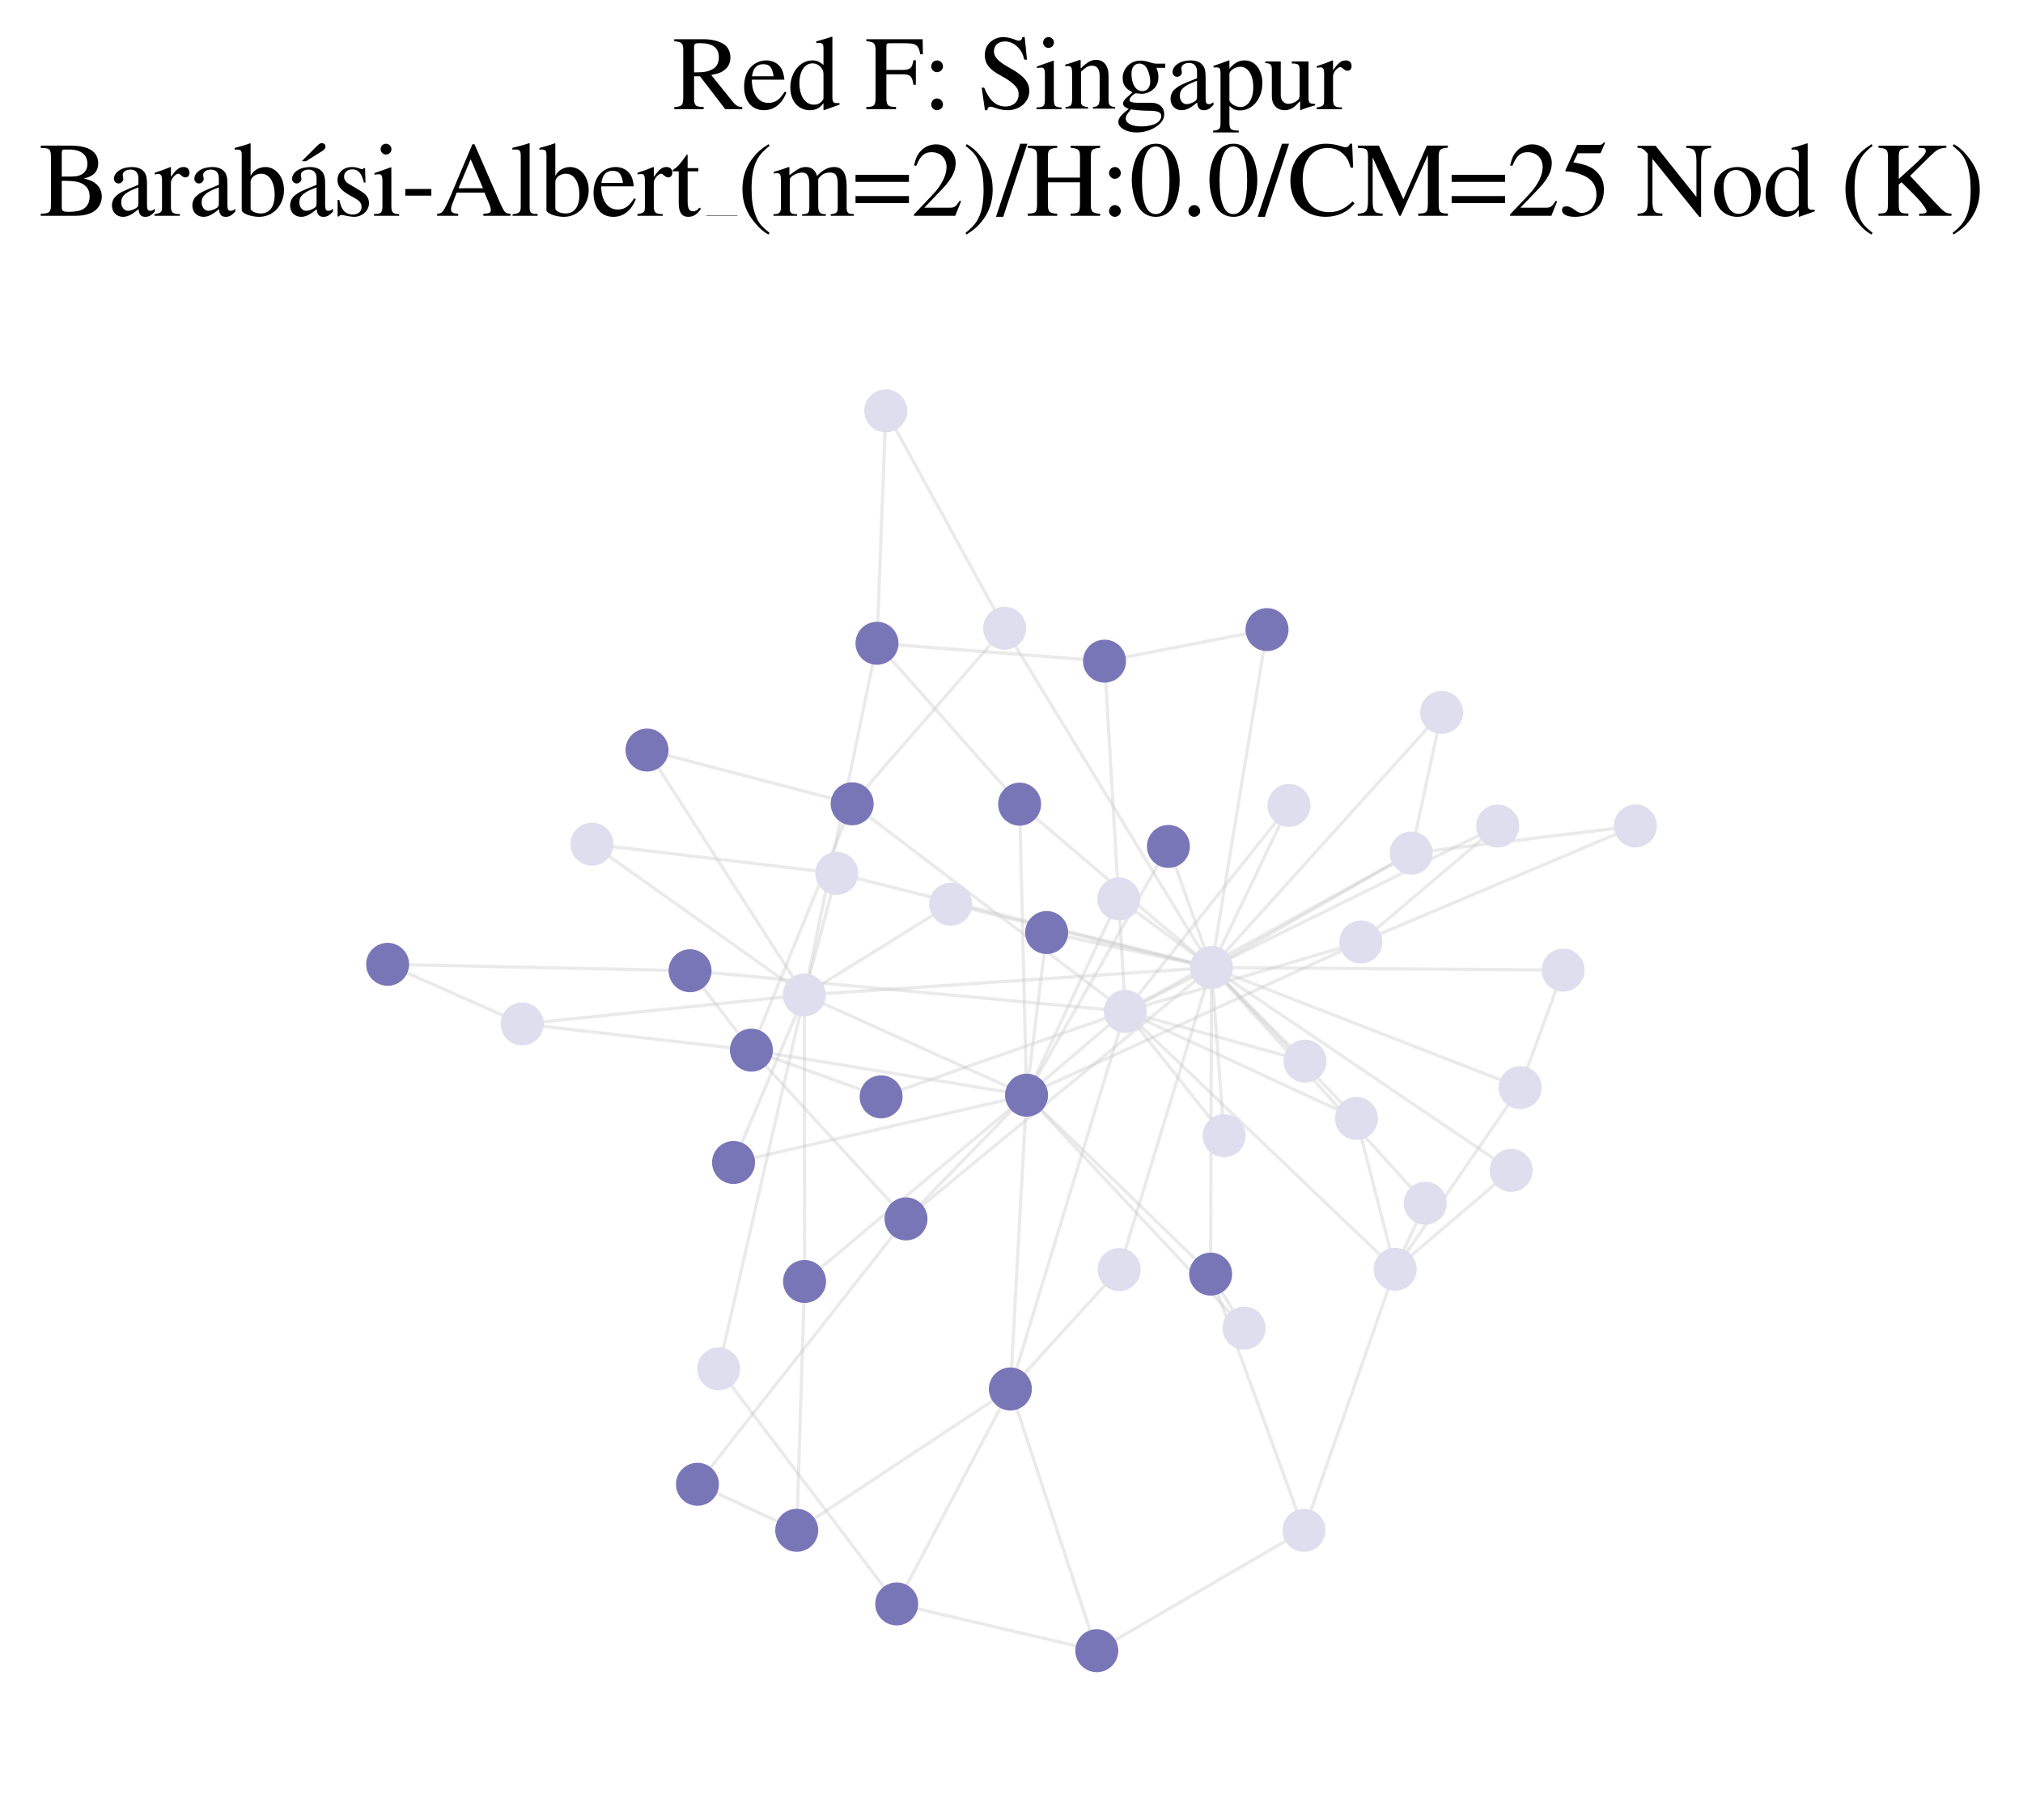 <?xml version="1.0" encoding="utf-8" standalone="no"?>
<!DOCTYPE svg PUBLIC "-//W3C//DTD SVG 1.1//EN"
  "http://www.w3.org/Graphics/SVG/1.1/DTD/svg11.dtd">
<svg xmlns:xlink="http://www.w3.org/1999/xlink" width="186.918pt" height="168.136pt" viewBox="0 0 186.918 168.136" xmlns="http://www.w3.org/2000/svg" version="1.1">
 <defs>
  <style type="text/css">*{stroke-linejoin: round; stroke-linecap: butt}</style>
 </defs>
 <g id="figure_1">
  <g id="patch_1">
   <path d="M 0 168.136 
L 186.918 168.136 
L 186.918 0 
L 0 0 
z
" style="fill: #ffffff"/>
  </g>
  <g id="axes_1">
   <g id="LineCollection_1">
    <path d="M 111.934 89.389 
L 103.974 93.438 
" clip-path="url(#p4461148259)" style="fill: none; stroke: #cccccc; stroke-opacity: 0.4; stroke-width: 0.3"/>
    <path d="M 111.934 89.389 
L 83.712 112.615 
" clip-path="url(#p4461148259)" style="fill: none; stroke: #cccccc; stroke-opacity: 0.4; stroke-width: 0.3"/>
    <path d="M 111.934 89.389 
L 125.335 103.333 
" clip-path="url(#p4461148259)" style="fill: none; stroke: #cccccc; stroke-opacity: 0.4; stroke-width: 0.3"/>
    <path d="M 111.934 89.389 
L 74.319 91.923 
" clip-path="url(#p4461148259)" style="fill: none; stroke: #cccccc; stroke-opacity: 0.4; stroke-width: 0.3"/>
    <path d="M 111.934 89.389 
L 113.102 104.928 
" clip-path="url(#p4461148259)" style="fill: none; stroke: #cccccc; stroke-opacity: 0.4; stroke-width: 0.3"/>
    <path d="M 111.934 89.389 
L 103.41 117.298 
" clip-path="url(#p4461148259)" style="fill: none; stroke: #cccccc; stroke-opacity: 0.4; stroke-width: 0.3"/>
    <path d="M 111.934 89.389 
L 140.461 100.479 
" clip-path="url(#p4461148259)" style="fill: none; stroke: #cccccc; stroke-opacity: 0.4; stroke-width: 0.3"/>
    <path d="M 111.934 89.389 
L 87.841 83.538 
" clip-path="url(#p4461148259)" style="fill: none; stroke: #cccccc; stroke-opacity: 0.4; stroke-width: 0.3"/>
    <path d="M 111.934 89.389 
L 111.861 117.716 
" clip-path="url(#p4461148259)" style="fill: none; stroke: #cccccc; stroke-opacity: 0.4; stroke-width: 0.3"/>
    <path d="M 111.934 89.389 
L 131.688 111.169 
" clip-path="url(#p4461148259)" style="fill: none; stroke: #cccccc; stroke-opacity: 0.4; stroke-width: 0.3"/>
    <path d="M 111.934 89.389 
L 130.393 78.82 
" clip-path="url(#p4461148259)" style="fill: none; stroke: #cccccc; stroke-opacity: 0.4; stroke-width: 0.3"/>
    <path d="M 111.934 89.389 
L 96.705 86.157 
" clip-path="url(#p4461148259)" style="fill: none; stroke: #cccccc; stroke-opacity: 0.4; stroke-width: 0.3"/>
    <path d="M 111.934 89.389 
L 94.209 74.296 
" clip-path="url(#p4461148259)" style="fill: none; stroke: #cccccc; stroke-opacity: 0.4; stroke-width: 0.3"/>
    <path d="M 111.934 89.389 
L 139.626 108.132 
" clip-path="url(#p4461148259)" style="fill: none; stroke: #cccccc; stroke-opacity: 0.4; stroke-width: 0.3"/>
    <path d="M 111.934 89.389 
L 77.314 80.688 
" clip-path="url(#p4461148259)" style="fill: none; stroke: #cccccc; stroke-opacity: 0.4; stroke-width: 0.3"/>
    <path d="M 111.934 89.389 
L 107.958 78.202 
" clip-path="url(#p4461148259)" style="fill: none; stroke: #cccccc; stroke-opacity: 0.4; stroke-width: 0.3"/>
    <path d="M 111.934 89.389 
L 92.823 58.044 
" clip-path="url(#p4461148259)" style="fill: none; stroke: #cccccc; stroke-opacity: 0.4; stroke-width: 0.3"/>
    <path d="M 111.934 89.389 
L 120.576 98.038 
" clip-path="url(#p4461148259)" style="fill: none; stroke: #cccccc; stroke-opacity: 0.4; stroke-width: 0.3"/>
    <path d="M 111.934 89.389 
L 144.429 89.631 
" clip-path="url(#p4461148259)" style="fill: none; stroke: #cccccc; stroke-opacity: 0.4; stroke-width: 0.3"/>
    <path d="M 111.934 89.389 
L 103.371 83.051 
" clip-path="url(#p4461148259)" style="fill: none; stroke: #cccccc; stroke-opacity: 0.4; stroke-width: 0.3"/>
    <path d="M 111.934 89.389 
L 133.204 65.818 
" clip-path="url(#p4461148259)" style="fill: none; stroke: #cccccc; stroke-opacity: 0.4; stroke-width: 0.3"/>
    <path d="M 111.934 89.389 
L 117.069 58.169 
" clip-path="url(#p4461148259)" style="fill: none; stroke: #cccccc; stroke-opacity: 0.4; stroke-width: 0.3"/>
    <path d="M 111.934 89.389 
L 119.098 74.415 
" clip-path="url(#p4461148259)" style="fill: none; stroke: #cccccc; stroke-opacity: 0.4; stroke-width: 0.3"/>
    <path d="M 111.934 89.389 
L 138.381 76.318 
" clip-path="url(#p4461148259)" style="fill: none; stroke: #cccccc; stroke-opacity: 0.4; stroke-width: 0.3"/>
    <path d="M 103.974 93.438 
L 125.335 103.333 
" clip-path="url(#p4461148259)" style="fill: none; stroke: #cccccc; stroke-opacity: 0.4; stroke-width: 0.3"/>
    <path d="M 103.974 93.438 
L 94.851 101.188 
" clip-path="url(#p4461148259)" style="fill: none; stroke: #cccccc; stroke-opacity: 0.4; stroke-width: 0.3"/>
    <path d="M 103.974 93.438 
L 93.355 128.327 
" clip-path="url(#p4461148259)" style="fill: none; stroke: #cccccc; stroke-opacity: 0.4; stroke-width: 0.3"/>
    <path d="M 103.974 93.438 
L 113.102 104.928 
" clip-path="url(#p4461148259)" style="fill: none; stroke: #cccccc; stroke-opacity: 0.4; stroke-width: 0.3"/>
    <path d="M 103.974 93.438 
L 128.907 117.269 
" clip-path="url(#p4461148259)" style="fill: none; stroke: #cccccc; stroke-opacity: 0.4; stroke-width: 0.3"/>
    <path d="M 103.974 93.438 
L 125.74 87.031 
" clip-path="url(#p4461148259)" style="fill: none; stroke: #cccccc; stroke-opacity: 0.4; stroke-width: 0.3"/>
    <path d="M 103.974 93.438 
L 130.393 78.82 
" clip-path="url(#p4461148259)" style="fill: none; stroke: #cccccc; stroke-opacity: 0.4; stroke-width: 0.3"/>
    <path d="M 103.974 93.438 
L 78.738 74.263 
" clip-path="url(#p4461148259)" style="fill: none; stroke: #cccccc; stroke-opacity: 0.4; stroke-width: 0.3"/>
    <path d="M 103.974 93.438 
L 102.055 61.083 
" clip-path="url(#p4461148259)" style="fill: none; stroke: #cccccc; stroke-opacity: 0.4; stroke-width: 0.3"/>
    <path d="M 103.974 93.438 
L 120.576 98.038 
" clip-path="url(#p4461148259)" style="fill: none; stroke: #cccccc; stroke-opacity: 0.4; stroke-width: 0.3"/>
    <path d="M 103.974 93.438 
L 63.759 89.688 
" clip-path="url(#p4461148259)" style="fill: none; stroke: #cccccc; stroke-opacity: 0.4; stroke-width: 0.3"/>
    <path d="M 103.974 93.438 
L 119.098 74.415 
" clip-path="url(#p4461148259)" style="fill: none; stroke: #cccccc; stroke-opacity: 0.4; stroke-width: 0.3"/>
    <path d="M 103.974 93.438 
L 81.413 101.338 
" clip-path="url(#p4461148259)" style="fill: none; stroke: #cccccc; stroke-opacity: 0.4; stroke-width: 0.3"/>
    <path d="M 83.712 112.615 
L 94.851 101.188 
" clip-path="url(#p4461148259)" style="fill: none; stroke: #cccccc; stroke-opacity: 0.4; stroke-width: 0.3"/>
    <path d="M 83.712 112.615 
L 69.428 97.024 
" clip-path="url(#p4461148259)" style="fill: none; stroke: #cccccc; stroke-opacity: 0.4; stroke-width: 0.3"/>
    <path d="M 83.712 112.615 
L 64.442 137.133 
" clip-path="url(#p4461148259)" style="fill: none; stroke: #cccccc; stroke-opacity: 0.4; stroke-width: 0.3"/>
    <path d="M 125.335 103.333 
L 128.907 117.269 
" clip-path="url(#p4461148259)" style="fill: none; stroke: #cccccc; stroke-opacity: 0.4; stroke-width: 0.3"/>
    <path d="M 94.851 101.188 
L 74.319 91.923 
" clip-path="url(#p4461148259)" style="fill: none; stroke: #cccccc; stroke-opacity: 0.4; stroke-width: 0.3"/>
    <path d="M 94.851 101.188 
L 93.355 128.327 
" clip-path="url(#p4461148259)" style="fill: none; stroke: #cccccc; stroke-opacity: 0.4; stroke-width: 0.3"/>
    <path d="M 94.851 101.188 
L 74.339 118.396 
" clip-path="url(#p4461148259)" style="fill: none; stroke: #cccccc; stroke-opacity: 0.4; stroke-width: 0.3"/>
    <path d="M 94.851 101.188 
L 111.861 117.716 
" clip-path="url(#p4461148259)" style="fill: none; stroke: #cccccc; stroke-opacity: 0.4; stroke-width: 0.3"/>
    <path d="M 94.851 101.188 
L 125.74 87.031 
" clip-path="url(#p4461148259)" style="fill: none; stroke: #cccccc; stroke-opacity: 0.4; stroke-width: 0.3"/>
    <path d="M 94.851 101.188 
L 69.428 97.024 
" clip-path="url(#p4461148259)" style="fill: none; stroke: #cccccc; stroke-opacity: 0.4; stroke-width: 0.3"/>
    <path d="M 94.851 101.188 
L 96.705 86.157 
" clip-path="url(#p4461148259)" style="fill: none; stroke: #cccccc; stroke-opacity: 0.4; stroke-width: 0.3"/>
    <path d="M 94.851 101.188 
L 94.209 74.296 
" clip-path="url(#p4461148259)" style="fill: none; stroke: #cccccc; stroke-opacity: 0.4; stroke-width: 0.3"/>
    <path d="M 94.851 101.188 
L 107.958 78.202 
" clip-path="url(#p4461148259)" style="fill: none; stroke: #cccccc; stroke-opacity: 0.4; stroke-width: 0.3"/>
    <path d="M 94.851 101.188 
L 67.777 107.402 
" clip-path="url(#p4461148259)" style="fill: none; stroke: #cccccc; stroke-opacity: 0.4; stroke-width: 0.3"/>
    <path d="M 94.851 101.188 
L 103.371 83.051 
" clip-path="url(#p4461148259)" style="fill: none; stroke: #cccccc; stroke-opacity: 0.4; stroke-width: 0.3"/>
    <path d="M 94.851 101.188 
L 114.95 122.708 
" clip-path="url(#p4461148259)" style="fill: none; stroke: #cccccc; stroke-opacity: 0.4; stroke-width: 0.3"/>
    <path d="M 74.319 91.923 
L 87.841 83.538 
" clip-path="url(#p4461148259)" style="fill: none; stroke: #cccccc; stroke-opacity: 0.4; stroke-width: 0.3"/>
    <path d="M 74.319 91.923 
L 74.339 118.396 
" clip-path="url(#p4461148259)" style="fill: none; stroke: #cccccc; stroke-opacity: 0.4; stroke-width: 0.3"/>
    <path d="M 74.319 91.923 
L 77.314 80.688 
" clip-path="url(#p4461148259)" style="fill: none; stroke: #cccccc; stroke-opacity: 0.4; stroke-width: 0.3"/>
    <path d="M 74.319 91.923 
L 81.032 59.433 
" clip-path="url(#p4461148259)" style="fill: none; stroke: #cccccc; stroke-opacity: 0.4; stroke-width: 0.3"/>
    <path d="M 74.319 91.923 
L 67.777 107.402 
" clip-path="url(#p4461148259)" style="fill: none; stroke: #cccccc; stroke-opacity: 0.4; stroke-width: 0.3"/>
    <path d="M 74.319 91.923 
L 48.248 94.603 
" clip-path="url(#p4461148259)" style="fill: none; stroke: #cccccc; stroke-opacity: 0.4; stroke-width: 0.3"/>
    <path d="M 74.319 91.923 
L 59.782 69.299 
" clip-path="url(#p4461148259)" style="fill: none; stroke: #cccccc; stroke-opacity: 0.4; stroke-width: 0.3"/>
    <path d="M 74.319 91.923 
L 66.404 126.469 
" clip-path="url(#p4461148259)" style="fill: none; stroke: #cccccc; stroke-opacity: 0.4; stroke-width: 0.3"/>
    <path d="M 74.319 91.923 
L 54.7 77.994 
" clip-path="url(#p4461148259)" style="fill: none; stroke: #cccccc; stroke-opacity: 0.4; stroke-width: 0.3"/>
    <path d="M 93.355 128.327 
L 103.41 117.298 
" clip-path="url(#p4461148259)" style="fill: none; stroke: #cccccc; stroke-opacity: 0.4; stroke-width: 0.3"/>
    <path d="M 93.355 128.327 
L 101.339 152.509 
" clip-path="url(#p4461148259)" style="fill: none; stroke: #cccccc; stroke-opacity: 0.4; stroke-width: 0.3"/>
    <path d="M 93.355 128.327 
L 82.852 148.188 
" clip-path="url(#p4461148259)" style="fill: none; stroke: #cccccc; stroke-opacity: 0.4; stroke-width: 0.3"/>
    <path d="M 93.355 128.327 
L 73.616 141.387 
" clip-path="url(#p4461148259)" style="fill: none; stroke: #cccccc; stroke-opacity: 0.4; stroke-width: 0.3"/>
    <path d="M 128.907 117.269 
L 140.461 100.479 
" clip-path="url(#p4461148259)" style="fill: none; stroke: #cccccc; stroke-opacity: 0.4; stroke-width: 0.3"/>
    <path d="M 128.907 117.269 
L 131.688 111.169 
" clip-path="url(#p4461148259)" style="fill: none; stroke: #cccccc; stroke-opacity: 0.4; stroke-width: 0.3"/>
    <path d="M 128.907 117.269 
L 139.626 108.132 
" clip-path="url(#p4461148259)" style="fill: none; stroke: #cccccc; stroke-opacity: 0.4; stroke-width: 0.3"/>
    <path d="M 128.907 117.269 
L 120.483 141.385 
" clip-path="url(#p4461148259)" style="fill: none; stroke: #cccccc; stroke-opacity: 0.4; stroke-width: 0.3"/>
    <path d="M 140.461 100.479 
L 144.429 89.631 
" clip-path="url(#p4461148259)" style="fill: none; stroke: #cccccc; stroke-opacity: 0.4; stroke-width: 0.3"/>
    <path d="M 74.339 118.396 
L 73.616 141.387 
" clip-path="url(#p4461148259)" style="fill: none; stroke: #cccccc; stroke-opacity: 0.4; stroke-width: 0.3"/>
    <path d="M 111.861 117.716 
L 120.483 141.385 
" clip-path="url(#p4461148259)" style="fill: none; stroke: #cccccc; stroke-opacity: 0.4; stroke-width: 0.3"/>
    <path d="M 111.861 117.716 
L 114.95 122.708 
" clip-path="url(#p4461148259)" style="fill: none; stroke: #cccccc; stroke-opacity: 0.4; stroke-width: 0.3"/>
    <path d="M 125.74 87.031 
L 151.104 76.309 
" clip-path="url(#p4461148259)" style="fill: none; stroke: #cccccc; stroke-opacity: 0.4; stroke-width: 0.3"/>
    <path d="M 125.74 87.031 
L 138.381 76.318 
" clip-path="url(#p4461148259)" style="fill: none; stroke: #cccccc; stroke-opacity: 0.4; stroke-width: 0.3"/>
    <path d="M 69.428 97.024 
L 78.738 74.263 
" clip-path="url(#p4461148259)" style="fill: none; stroke: #cccccc; stroke-opacity: 0.4; stroke-width: 0.3"/>
    <path d="M 69.428 97.024 
L 48.248 94.603 
" clip-path="url(#p4461148259)" style="fill: none; stroke: #cccccc; stroke-opacity: 0.4; stroke-width: 0.3"/>
    <path d="M 69.428 97.024 
L 63.759 89.688 
" clip-path="url(#p4461148259)" style="fill: none; stroke: #cccccc; stroke-opacity: 0.4; stroke-width: 0.3"/>
    <path d="M 69.428 97.024 
L 81.413 101.338 
" clip-path="url(#p4461148259)" style="fill: none; stroke: #cccccc; stroke-opacity: 0.4; stroke-width: 0.3"/>
    <path d="M 130.393 78.82 
L 133.204 65.818 
" clip-path="url(#p4461148259)" style="fill: none; stroke: #cccccc; stroke-opacity: 0.4; stroke-width: 0.3"/>
    <path d="M 130.393 78.82 
L 151.104 76.309 
" clip-path="url(#p4461148259)" style="fill: none; stroke: #cccccc; stroke-opacity: 0.4; stroke-width: 0.3"/>
    <path d="M 94.209 74.296 
L 81.032 59.433 
" clip-path="url(#p4461148259)" style="fill: none; stroke: #cccccc; stroke-opacity: 0.4; stroke-width: 0.3"/>
    <path d="M 78.738 74.263 
L 92.823 58.044 
" clip-path="url(#p4461148259)" style="fill: none; stroke: #cccccc; stroke-opacity: 0.4; stroke-width: 0.3"/>
    <path d="M 78.738 74.263 
L 59.782 69.299 
" clip-path="url(#p4461148259)" style="fill: none; stroke: #cccccc; stroke-opacity: 0.4; stroke-width: 0.3"/>
    <path d="M 77.314 80.688 
L 54.7 77.994 
" clip-path="url(#p4461148259)" style="fill: none; stroke: #cccccc; stroke-opacity: 0.4; stroke-width: 0.3"/>
    <path d="M 81.032 59.433 
L 102.055 61.083 
" clip-path="url(#p4461148259)" style="fill: none; stroke: #cccccc; stroke-opacity: 0.4; stroke-width: 0.3"/>
    <path d="M 81.032 59.433 
L 81.842 37.963 
" clip-path="url(#p4461148259)" style="fill: none; stroke: #cccccc; stroke-opacity: 0.4; stroke-width: 0.3"/>
    <path d="M 92.823 58.044 
L 81.842 37.963 
" clip-path="url(#p4461148259)" style="fill: none; stroke: #cccccc; stroke-opacity: 0.4; stroke-width: 0.3"/>
    <path d="M 120.483 141.385 
L 101.339 152.509 
" clip-path="url(#p4461148259)" style="fill: none; stroke: #cccccc; stroke-opacity: 0.4; stroke-width: 0.3"/>
    <path d="M 102.055 61.083 
L 117.069 58.169 
" clip-path="url(#p4461148259)" style="fill: none; stroke: #cccccc; stroke-opacity: 0.4; stroke-width: 0.3"/>
    <path d="M 101.339 152.509 
L 82.852 148.188 
" clip-path="url(#p4461148259)" style="fill: none; stroke: #cccccc; stroke-opacity: 0.4; stroke-width: 0.3"/>
    <path d="M 82.852 148.188 
L 66.404 126.469 
" clip-path="url(#p4461148259)" style="fill: none; stroke: #cccccc; stroke-opacity: 0.4; stroke-width: 0.3"/>
    <path d="M 48.248 94.603 
L 35.814 89.094 
" clip-path="url(#p4461148259)" style="fill: none; stroke: #cccccc; stroke-opacity: 0.4; stroke-width: 0.3"/>
    <path d="M 73.616 141.387 
L 64.442 137.133 
" clip-path="url(#p4461148259)" style="fill: none; stroke: #cccccc; stroke-opacity: 0.4; stroke-width: 0.3"/>
    <path d="M 63.759 89.688 
L 35.814 89.094 
" clip-path="url(#p4461148259)" style="fill: none; stroke: #cccccc; stroke-opacity: 0.4; stroke-width: 0.3"/>
   </g>
   <g id="PathCollection_1">
    <defs>
     <path id="C0_0_9d35045e94" d="M 0 1.936 
C 0.514 1.936 1.006 1.732 1.369 1.369 
C 1.732 1.006 1.936 0.514 1.936 -0 
C 1.936 -0.514 1.732 -1.006 1.369 -1.369 
C 1.006 -1.732 0.514 -1.936 0 -1.936 
C -0.514 -1.936 -1.006 -1.732 -1.369 -1.369 
C -1.732 -1.006 -1.936 -0.514 -1.936 0 
C -1.936 0.514 -1.732 1.006 -1.369 1.369 
C -1.006 1.732 -0.514 1.936 0 1.936 
z
"/>
    </defs>
    <g clip-path="url(#p4461148259)">
     <use xlink:href="#C0_0_9d35045e94" x="111.934" y="89.389" style="fill: #dedeee; stroke: #dedeee; stroke-width: 0.1"/>
    </g>
    <g clip-path="url(#p4461148259)">
     <use xlink:href="#C0_0_9d35045e94" x="103.974" y="93.438" style="fill: #dedeee; stroke: #dedeee; stroke-width: 0.1"/>
    </g>
    <g clip-path="url(#p4461148259)">
     <use xlink:href="#C0_0_9d35045e94" x="83.712" y="112.615" style="fill: #7976b8; stroke: #7976b8; stroke-width: 0.1"/>
    </g>
    <g clip-path="url(#p4461148259)">
     <use xlink:href="#C0_0_9d35045e94" x="125.335" y="103.333" style="fill: #dedeee; stroke: #dedeee; stroke-width: 0.1"/>
    </g>
    <g clip-path="url(#p4461148259)">
     <use xlink:href="#C0_0_9d35045e94" x="94.851" y="101.188" style="fill: #7976b8; stroke: #7976b8; stroke-width: 0.1"/>
    </g>
    <g clip-path="url(#p4461148259)">
     <use xlink:href="#C0_0_9d35045e94" x="74.319" y="91.923" style="fill: #dedeee; stroke: #dedeee; stroke-width: 0.1"/>
    </g>
    <g clip-path="url(#p4461148259)">
     <use xlink:href="#C0_0_9d35045e94" x="93.355" y="128.327" style="fill: #7976b8; stroke: #7976b8; stroke-width: 0.1"/>
    </g>
    <g clip-path="url(#p4461148259)">
     <use xlink:href="#C0_0_9d35045e94" x="113.102" y="104.928" style="fill: #dedeee; stroke: #dedeee; stroke-width: 0.1"/>
    </g>
    <g clip-path="url(#p4461148259)">
     <use xlink:href="#C0_0_9d35045e94" x="128.907" y="117.269" style="fill: #dedeee; stroke: #dedeee; stroke-width: 0.1"/>
    </g>
    <g clip-path="url(#p4461148259)">
     <use xlink:href="#C0_0_9d35045e94" x="103.41" y="117.298" style="fill: #dedeee; stroke: #dedeee; stroke-width: 0.1"/>
    </g>
    <g clip-path="url(#p4461148259)">
     <use xlink:href="#C0_0_9d35045e94" x="140.461" y="100.479" style="fill: #dedeee; stroke: #dedeee; stroke-width: 0.1"/>
    </g>
    <g clip-path="url(#p4461148259)">
     <use xlink:href="#C0_0_9d35045e94" x="87.841" y="83.538" style="fill: #dedeee; stroke: #dedeee; stroke-width: 0.1"/>
    </g>
    <g clip-path="url(#p4461148259)">
     <use xlink:href="#C0_0_9d35045e94" x="74.339" y="118.396" style="fill: #7976b8; stroke: #7976b8; stroke-width: 0.1"/>
    </g>
    <g clip-path="url(#p4461148259)">
     <use xlink:href="#C0_0_9d35045e94" x="111.861" y="117.716" style="fill: #7976b8; stroke: #7976b8; stroke-width: 0.1"/>
    </g>
    <g clip-path="url(#p4461148259)">
     <use xlink:href="#C0_0_9d35045e94" x="131.688" y="111.169" style="fill: #dedeee; stroke: #dedeee; stroke-width: 0.1"/>
    </g>
    <g clip-path="url(#p4461148259)">
     <use xlink:href="#C0_0_9d35045e94" x="125.74" y="87.031" style="fill: #dedeee; stroke: #dedeee; stroke-width: 0.1"/>
    </g>
    <g clip-path="url(#p4461148259)">
     <use xlink:href="#C0_0_9d35045e94" x="69.428" y="97.024" style="fill: #7976b8; stroke: #7976b8; stroke-width: 0.1"/>
    </g>
    <g clip-path="url(#p4461148259)">
     <use xlink:href="#C0_0_9d35045e94" x="130.393" y="78.82" style="fill: #dedeee; stroke: #dedeee; stroke-width: 0.1"/>
    </g>
    <g clip-path="url(#p4461148259)">
     <use xlink:href="#C0_0_9d35045e94" x="96.705" y="86.157" style="fill: #7976b8; stroke: #7976b8; stroke-width: 0.1"/>
    </g>
    <g clip-path="url(#p4461148259)">
     <use xlink:href="#C0_0_9d35045e94" x="94.209" y="74.296" style="fill: #7976b8; stroke: #7976b8; stroke-width: 0.1"/>
    </g>
    <g clip-path="url(#p4461148259)">
     <use xlink:href="#C0_0_9d35045e94" x="139.626" y="108.132" style="fill: #dedeee; stroke: #dedeee; stroke-width: 0.1"/>
    </g>
    <g clip-path="url(#p4461148259)">
     <use xlink:href="#C0_0_9d35045e94" x="78.738" y="74.263" style="fill: #7976b8; stroke: #7976b8; stroke-width: 0.1"/>
    </g>
    <g clip-path="url(#p4461148259)">
     <use xlink:href="#C0_0_9d35045e94" x="77.314" y="80.688" style="fill: #dedeee; stroke: #dedeee; stroke-width: 0.1"/>
    </g>
    <g clip-path="url(#p4461148259)">
     <use xlink:href="#C0_0_9d35045e94" x="107.958" y="78.202" style="fill: #7976b8; stroke: #7976b8; stroke-width: 0.1"/>
    </g>
    <g clip-path="url(#p4461148259)">
     <use xlink:href="#C0_0_9d35045e94" x="81.032" y="59.433" style="fill: #7976b8; stroke: #7976b8; stroke-width: 0.1"/>
    </g>
    <g clip-path="url(#p4461148259)">
     <use xlink:href="#C0_0_9d35045e94" x="92.823" y="58.044" style="fill: #dedeee; stroke: #dedeee; stroke-width: 0.1"/>
    </g>
    <g clip-path="url(#p4461148259)">
     <use xlink:href="#C0_0_9d35045e94" x="120.483" y="141.385" style="fill: #dedeee; stroke: #dedeee; stroke-width: 0.1"/>
    </g>
    <g clip-path="url(#p4461148259)">
     <use xlink:href="#C0_0_9d35045e94" x="102.055" y="61.083" style="fill: #7976b8; stroke: #7976b8; stroke-width: 0.1"/>
    </g>
    <g clip-path="url(#p4461148259)">
     <use xlink:href="#C0_0_9d35045e94" x="120.576" y="98.038" style="fill: #dedeee; stroke: #dedeee; stroke-width: 0.1"/>
    </g>
    <g clip-path="url(#p4461148259)">
     <use xlink:href="#C0_0_9d35045e94" x="101.339" y="152.509" style="fill: #7976b8; stroke: #7976b8; stroke-width: 0.1"/>
    </g>
    <g clip-path="url(#p4461148259)">
     <use xlink:href="#C0_0_9d35045e94" x="67.777" y="107.402" style="fill: #7976b8; stroke: #7976b8; stroke-width: 0.1"/>
    </g>
    <g clip-path="url(#p4461148259)">
     <use xlink:href="#C0_0_9d35045e94" x="82.852" y="148.188" style="fill: #7976b8; stroke: #7976b8; stroke-width: 0.1"/>
    </g>
    <g clip-path="url(#p4461148259)">
     <use xlink:href="#C0_0_9d35045e94" x="144.429" y="89.631" style="fill: #dedeee; stroke: #dedeee; stroke-width: 0.1"/>
    </g>
    <g clip-path="url(#p4461148259)">
     <use xlink:href="#C0_0_9d35045e94" x="48.248" y="94.603" style="fill: #dedeee; stroke: #dedeee; stroke-width: 0.1"/>
    </g>
    <g clip-path="url(#p4461148259)">
     <use xlink:href="#C0_0_9d35045e94" x="59.782" y="69.299" style="fill: #7976b8; stroke: #7976b8; stroke-width: 0.1"/>
    </g>
    <g clip-path="url(#p4461148259)">
     <use xlink:href="#C0_0_9d35045e94" x="81.842" y="37.963" style="fill: #dedeee; stroke: #dedeee; stroke-width: 0.1"/>
    </g>
    <g clip-path="url(#p4461148259)">
     <use xlink:href="#C0_0_9d35045e94" x="103.371" y="83.051" style="fill: #dedeee; stroke: #dedeee; stroke-width: 0.1"/>
    </g>
    <g clip-path="url(#p4461148259)">
     <use xlink:href="#C0_0_9d35045e94" x="73.616" y="141.387" style="fill: #7976b8; stroke: #7976b8; stroke-width: 0.1"/>
    </g>
    <g clip-path="url(#p4461148259)">
     <use xlink:href="#C0_0_9d35045e94" x="133.204" y="65.818" style="fill: #dedeee; stroke: #dedeee; stroke-width: 0.1"/>
    </g>
    <g clip-path="url(#p4461148259)">
     <use xlink:href="#C0_0_9d35045e94" x="66.404" y="126.469" style="fill: #dedeee; stroke: #dedeee; stroke-width: 0.1"/>
    </g>
    <g clip-path="url(#p4461148259)">
     <use xlink:href="#C0_0_9d35045e94" x="114.95" y="122.708" style="fill: #dedeee; stroke: #dedeee; stroke-width: 0.1"/>
    </g>
    <g clip-path="url(#p4461148259)">
     <use xlink:href="#C0_0_9d35045e94" x="64.442" y="137.133" style="fill: #7976b8; stroke: #7976b8; stroke-width: 0.1"/>
    </g>
    <g clip-path="url(#p4461148259)">
     <use xlink:href="#C0_0_9d35045e94" x="54.7" y="77.994" style="fill: #dedeee; stroke: #dedeee; stroke-width: 0.1"/>
    </g>
    <g clip-path="url(#p4461148259)">
     <use xlink:href="#C0_0_9d35045e94" x="63.759" y="89.688" style="fill: #7976b8; stroke: #7976b8; stroke-width: 0.1"/>
    </g>
    <g clip-path="url(#p4461148259)">
     <use xlink:href="#C0_0_9d35045e94" x="117.069" y="58.169" style="fill: #7976b8; stroke: #7976b8; stroke-width: 0.1"/>
    </g>
    <g clip-path="url(#p4461148259)">
     <use xlink:href="#C0_0_9d35045e94" x="119.098" y="74.415" style="fill: #dedeee; stroke: #dedeee; stroke-width: 0.1"/>
    </g>
    <g clip-path="url(#p4461148259)">
     <use xlink:href="#C0_0_9d35045e94" x="151.104" y="76.309" style="fill: #dedeee; stroke: #dedeee; stroke-width: 0.1"/>
    </g>
    <g clip-path="url(#p4461148259)">
     <use xlink:href="#C0_0_9d35045e94" x="138.381" y="76.318" style="fill: #dedeee; stroke: #dedeee; stroke-width: 0.1"/>
    </g>
    <g clip-path="url(#p4461148259)">
     <use xlink:href="#C0_0_9d35045e94" x="35.814" y="89.094" style="fill: #7976b8; stroke: #7976b8; stroke-width: 0.1"/>
    </g>
    <g clip-path="url(#p4461148259)">
     <use xlink:href="#C0_0_9d35045e94" x="81.413" y="101.338" style="fill: #7976b8; stroke: #7976b8; stroke-width: 0.1"/>
    </g>
   </g>
   <g id="text_1">
    <!-- Red F: Singapur -->
    <g transform="translate(62.132 10.084) scale(0.096 -0.096)">
     <defs>
      <path id="NimbusRomNo9L-Regu-52" d="M 4218 121 
C 3974 140 3846 205 3661 424 
L 2342 2061 
C 2771 2143 2963 2219 3174 2388 
C 3379 2553 3501 2818 3501 3113 
C 3501 3385 3418 3618 3251 3801 
C 3008 4059 2477 4224 1875 4224 
L 109 4224 
L 109 4102 
C 589 4051 653 3981 653 3528 
L 653 765 
C 653 236 589 159 109 121 
L 109 0 
L 1882 0 
L 1882 134 
C 1389 134 1306 219 1306 692 
L 1306 1984 
L 1664 1984 
L 3187 0 
L 4218 0 
L 4218 121 
z
M 1306 3762 
C 1306 3937 1376 3987 1632 3987 
C 2432 3987 2803 3716 2803 3123 
C 2803 2807 2669 2542 2438 2423 
C 2144 2258 1920 2221 1306 2221 
L 1306 3762 
z
" transform="scale(0.016)"/>
      <path id="NimbusRomNo9L-Regu-65" d="M 2611 1053 
C 2304 564 2029 378 1619 378 
C 1254 378 979 564 794 930 
C 678 1174 634 1386 621 1779 
L 2592 1779 
C 2541 2193 2477 2377 2317 2581 
C 2125 2811 1830 2944 1498 2944 
C 1178 2944 877 2829 634 2611 
C 333 2349 160 1894 160 1370 
C 160 486 621 -64 1357 -64 
C 1965 -64 2445 315 2714 1008 
L 2611 1053 
z
M 634 1984 
C 704 2479 922 2714 1312 2714 
C 1702 2714 1856 2535 1939 1984 
L 634 1984 
z
" transform="scale(0.016)"/>
      <path id="NimbusRomNo9L-Regu-64" d="M 2202 -64 
L 3142 269 
L 3142 365 
C 3027 365 3014 365 2995 365 
C 2765 365 2714 435 2714 731 
L 2714 4364 
L 2682 4377 
C 2374 4268 2150 4204 1741 4096 
L 1741 3994 
C 1792 4000 1830 4000 1882 4000 
C 2118 4000 2176 3936 2176 3672 
L 2176 2669 
C 1933 2874 1760 2944 1504 2944 
C 768 2944 173 2221 173 1312 
C 173 493 653 -64 1357 -64 
C 1715 -64 1958 64 2176 365 
L 2176 -45 
L 2202 -64 
z
M 2176 653 
C 2176 608 2131 531 2067 461 
C 1952 333 1792 269 1606 269 
C 1075 269 723 781 723 1568 
C 723 2291 1037 2765 1523 2765 
C 1862 2765 2176 2464 2176 2125 
L 2176 653 
z
" transform="scale(0.016)"/>
      <path id="NimbusRomNo9L-Regu-46" d="M 3066 1472 
L 3066 2957 
L 2918 2957 
C 2842 2461 2726 2368 2214 2368 
L 1286 2368 
L 1286 3766 
C 1286 3943 1318 3981 1491 3981 
L 2362 3981 
C 3085 3981 3226 3886 3334 3314 
L 3494 3314 
L 3475 4224 
L 77 4224 
L 77 4102 
C 550 4064 634 3974 634 3525 
L 634 749 
C 634 217 563 134 77 134 
L 77 0 
L 1869 0 
L 1869 134 
C 1376 134 1286 225 1286 692 
L 1286 2106 
L 2214 2106 
C 2733 2106 2842 2007 2918 1472 
L 3066 1472 
z
" transform="scale(0.016)"/>
      <path id="NimbusRomNo9L-Regu-3a" d="M 870 2944 
C 678 2944 518 2777 518 2579 
C 518 2393 678 2233 864 2233 
C 1062 2233 1229 2393 1229 2579 
C 1229 2777 1062 2944 870 2944 
z
M 870 646 
C 678 646 518 480 518 281 
C 518 96 678 -64 864 -64 
C 1062 -64 1229 96 1229 281 
C 1229 480 1062 646 870 646 
z
" transform="scale(0.016)"/>
      <path id="NimbusRomNo9L-Regu-53" d="M 2861 4352 
L 2726 4352 
C 2701 4205 2630 4135 2522 4135 
C 2458 4135 2349 4160 2240 4212 
C 2003 4301 1766 4352 1562 4352 
C 1286 4352 1005 4244 794 4058 
C 570 3859 454 3590 454 3256 
C 454 2743 736 2385 1453 2006 
C 1914 1763 2246 1499 2406 1256 
C 2464 1173 2496 1038 2496 884 
C 2496 454 2176 160 1709 160 
C 1139 160 736 513 416 1296 
L 269 1296 
L 461 -64 
L 602 -64 
C 608 57 685 147 781 147 
C 851 147 960 122 1082 79 
C 1325 -14 1581 -64 1837 -64 
C 2573 -64 3142 442 3142 1101 
C 3142 1626 2790 2042 1946 2496 
C 1274 2868 1005 3149 1005 3495 
C 1005 3847 1274 4090 1670 4090 
C 1958 4090 2227 3968 2451 3738 
C 2650 3533 2739 3367 2842 2989 
L 3002 2989 
L 2861 4352 
z
" transform="scale(0.016)"/>
      <path id="NimbusRomNo9L-Regu-69" d="M 1120 2929 
L 128 2579 
L 128 2484 
L 179 2490 
C 256 2502 339 2509 397 2509 
C 550 2509 608 2406 608 2125 
L 608 640 
C 608 179 544 109 102 109 
L 102 0 
L 1619 0 
L 1619 96 
C 1197 128 1146 191 1146 650 
L 1146 2910 
L 1120 2929 
z
M 819 4352 
C 646 4352 499 4205 499 4026 
C 499 3847 640 3699 819 3699 
C 1005 3699 1152 3840 1152 4026 
C 1152 4205 1005 4352 819 4352 
z
" transform="scale(0.016)"/>
      <path id="NimbusRomNo9L-Regu-6e" d="M 102 2579 
C 141 2598 205 2605 275 2605 
C 454 2605 512 2509 512 2195 
L 512 608 
C 512 243 442 154 115 128 
L 115 32 
L 1472 32 
L 1472 128 
C 1146 154 1050 230 1050 461 
L 1050 2259 
C 1357 2547 1498 2624 1709 2624 
C 2022 2624 2176 2426 2176 2003 
L 2176 666 
C 2176 262 2093 154 1773 128 
L 1773 32 
L 3104 32 
L 3104 128 
C 2790 160 2714 237 2714 550 
L 2714 2016 
C 2714 2618 2432 2976 1958 2976 
C 1664 2976 1466 2867 1030 2458 
L 1030 2963 
L 986 2976 
C 672 2861 454 2790 102 2688 
L 102 2579 
z
" transform="scale(0.016)"/>
      <path id="NimbusRomNo9L-Regu-67" d="M 3008 2496 
L 3008 2746 
L 2515 2746 
C 2387 2746 2291 2763 2163 2802 
L 2022 2847 
C 1850 2903 1677 2931 1510 2931 
C 915 2931 442 2467 442 1881 
C 442 1476 614 1230 1037 1018 
C 915 906 800 799 762 768 
C 550 588 467 463 467 338 
C 467 206 544 131 806 6 
C 352 -329 179 -543 179 -781 
C 179 -1124 678 -1408 1286 -1408 
C 1766 -1408 2266 -1238 2598 -962 
C 2842 -759 2950 -548 2950 -299 
C 2950 108 2650 384 2176 384 
L 1350 384 
C 1011 384 851 443 851 548 
C 851 678 1062 908 1235 960 
C 1293 953 1338 947 1357 947 
C 1478 934 1562 928 1600 928 
C 1837 928 2093 1026 2291 1203 
C 2502 1387 2598 1617 2598 1945 
C 2598 2135 2566 2286 2477 2496 
L 3008 2496 
z
M 941 -13 
C 1152 -58 1664 -96 1978 -96 
C 2560 -96 2771 -180 2771 -414 
C 2771 -791 2285 -1043 1562 -1043 
C 998 -1043 627 -855 627 -570 
C 627 -420 672 -336 941 -13 
z
M 973 2145 
C 973 2526 1152 2752 1446 2752 
C 1645 2752 1811 2642 1914 2449 
C 2029 2223 2106 1927 2106 1675 
C 2106 1314 1920 1088 1626 1088 
C 1242 1088 973 1507 973 2126 
L 973 2145 
z
" transform="scale(0.016)"/>
      <path id="NimbusRomNo9L-Regu-61" d="M 2829 423 
C 2720 333 2643 301 2547 301 
C 2400 301 2355 390 2355 672 
L 2355 1920 
C 2355 2253 2323 2438 2227 2592 
C 2086 2822 1811 2944 1434 2944 
C 832 2944 358 2630 358 2227 
C 358 2080 486 1952 634 1952 
C 787 1952 922 2080 922 2221 
C 922 2246 915 2278 909 2323 
C 896 2381 890 2432 890 2477 
C 890 2650 1094 2790 1350 2790 
C 1664 2790 1837 2605 1837 2259 
L 1837 1869 
C 851 1472 742 1421 467 1178 
C 326 1050 237 832 237 621 
C 237 218 518 -64 909 -64 
C 1190 -64 1453 70 1843 403 
C 1875 70 1990 -64 2253 -64 
C 2470 -64 2605 13 2829 256 
L 2829 423 
z
M 1837 783 
C 1837 584 1805 526 1670 449 
C 1517 359 1338 301 1203 301 
C 979 301 800 520 800 796 
L 800 822 
C 800 1201 1062 1433 1837 1715 
L 1837 783 
z
" transform="scale(0.016)"/>
      <path id="NimbusRomNo9L-Regu-70" d="M 58 2516 
C 115 2522 160 2522 218 2522 
C 435 2522 480 2458 480 2155 
L 480 -855 
C 480 -1189 410 -1261 32 -1299 
L 32 -1408 
L 1581 -1408 
L 1581 -1293 
C 1101 -1293 1018 -1222 1018 -816 
L 1018 199 
C 1242 -13 1395 -77 1664 -77 
C 2419 -77 3008 643 3008 1575 
C 3008 2372 2560 2944 1939 2944 
C 1581 2944 1299 2784 1018 2438 
L 1018 2931 
L 979 2944 
C 634 2810 410 2726 58 2618 
L 58 2516 
z
M 1018 2136 
C 1018 2329 1376 2560 1670 2560 
C 2144 2560 2458 2071 2458 1324 
C 2458 611 2144 128 1683 128 
C 1382 128 1018 359 1018 552 
L 1018 2136 
z
" transform="scale(0.016)"/>
      <path id="NimbusRomNo9L-Regu-75" d="M 3066 320 
L 3034 320 
C 2739 320 2669 390 2669 685 
L 2669 2880 
L 1658 2880 
L 1658 2758 
C 2054 2758 2131 2694 2131 2375 
L 2131 875 
C 2131 697 2099 607 2010 537 
C 1837 397 1638 320 1446 320 
C 1197 320 992 537 992 805 
L 992 2880 
L 58 2880 
L 58 2778 
C 365 2778 454 2682 454 2387 
L 454 770 
C 454 263 762 -64 1229 -64 
C 1466 -64 1715 38 1888 211 
L 2163 486 
L 2163 -45 
L 2189 -58 
C 2509 70 2739 141 3066 230 
L 3066 320 
z
" transform="scale(0.016)"/>
      <path id="NimbusRomNo9L-Regu-72" d="M 45 2496 
C 134 2515 192 2522 269 2522 
C 429 2522 486 2419 486 2138 
L 486 538 
C 486 218 442 173 32 96 
L 32 0 
L 1568 0 
L 1568 102 
C 1133 102 1024 199 1024 565 
L 1024 2013 
C 1024 2219 1299 2541 1472 2541 
C 1510 2541 1568 2509 1638 2445 
C 1741 2355 1811 2317 1894 2317 
C 2048 2317 2144 2426 2144 2605 
C 2144 2816 2010 2944 1792 2944 
C 1523 2944 1338 2797 1024 2343 
L 1024 2931 
L 992 2944 
C 653 2803 422 2721 45 2599 
L 45 2496 
z
" transform="scale(0.016)"/>
     </defs>
     <use xlink:href="#NimbusRomNo9L-Regu-52" transform="scale(0.996)"/>
     <use xlink:href="#NimbusRomNo9L-Regu-65" transform="translate(66.45 0) scale(0.996)"/>
     <use xlink:href="#NimbusRomNo9L-Regu-64" transform="translate(110.684 0) scale(0.996)"/>
     <use xlink:href="#NimbusRomNo9L-Regu-46" transform="translate(185.403 0) scale(0.996)"/>
     <use xlink:href="#NimbusRomNo9L-Regu-3a" transform="translate(240.795 0) scale(0.996)"/>
     <use xlink:href="#NimbusRomNo9L-Regu-53" transform="translate(293.397 0) scale(0.996)"/>
     <use xlink:href="#NimbusRomNo9L-Regu-69" transform="translate(348.789 0) scale(0.996)"/>
     <use xlink:href="#NimbusRomNo9L-Regu-6e" transform="translate(376.484 0) scale(0.996)"/>
     <use xlink:href="#NimbusRomNo9L-Regu-67" transform="translate(426.297 0) scale(0.996)"/>
     <use xlink:href="#NimbusRomNo9L-Regu-61" transform="translate(475.613 0) scale(0.996)"/>
     <use xlink:href="#NimbusRomNo9L-Regu-70" transform="translate(519.846 0) scale(0.996)"/>
     <use xlink:href="#NimbusRomNo9L-Regu-75" transform="translate(569.659 0) scale(0.996)"/>
     <use xlink:href="#NimbusRomNo9L-Regu-72" transform="translate(619.473 0) scale(0.996)"/>
    </g>
    <!-- Barabási-Albert_(m=2)/H:0.0/CM=25 Nod (K) -->
    <g transform="translate(3.6 19.936) scale(0.096 -0.096)">
     <defs>
      <path id="NimbusRomNo9L-Regu-42" d="M 109 4237 
L 109 4096 
C 646 4096 723 4026 723 3548 
L 723 689 
C 723 212 640 128 109 128 
L 109 0 
L 2246 0 
C 2746 0 3200 136 3437 356 
C 3667 564 3795 855 3795 1165 
C 3795 1451 3680 1710 3482 1897 
C 3290 2072 3117 2150 2701 2253 
C 3034 2335 3168 2398 3322 2531 
C 3482 2671 3578 2903 3578 3163 
C 3578 3871 3008 4237 1901 4237 
L 109 4237 
z
M 1376 2112 
C 1997 2112 2291 2080 2522 1982 
C 2886 1827 3059 1568 3059 1159 
C 3059 809 2925 555 2669 406 
C 2464 290 2202 238 1779 238 
C 1466 238 1376 296 1376 504 
L 1376 2112 
z
M 1376 2368 
L 1376 3812 
C 1376 3944 1421 4001 1517 4001 
L 1798 4001 
C 2534 4001 2925 3699 2925 3137 
C 2925 2646 2586 2368 1984 2368 
L 1376 2368 
z
" transform="scale(0.016)"/>
      <path id="NimbusRomNo9L-Regu-62" d="M 979 4364 
L 947 4377 
C 678 4281 506 4230 205 4147 
L 19 4096 
L 19 3994 
C 58 4000 83 4000 128 4000 
C 384 4000 442 3942 442 3673 
L 442 347 
C 442 147 986 -64 1498 -64 
C 2342 -64 2995 640 2995 1555 
C 2995 2342 2509 2944 1869 2944 
C 1478 2944 1107 2714 979 2400 
L 979 4364 
z
M 979 2061 
C 979 2310 1280 2541 1613 2541 
C 2112 2541 2432 2042 2432 1261 
C 2432 550 2125 141 1600 141 
C 1267 141 979 288 979 448 
L 979 2061 
z
" transform="scale(0.016)"/>
      <path id="NimbusRomNo9L-Regu-b4" d="M 851 3264 
L 1837 3882 
C 1971 3964 2029 4047 2029 4148 
C 2029 4275 1946 4352 1805 4352 
C 1709 4352 1651 4320 1536 4206 
L 595 3264 
L 851 3264 
z
" transform="scale(0.016)"/>
      <path id="NimbusRomNo9L-Regu-73" d="M 2016 2010 
L 1990 2880 
L 1920 2880 
L 1907 2867 
C 1850 2822 1843 2816 1818 2816 
C 1779 2816 1715 2829 1645 2861 
C 1504 2915 1363 2944 1197 2944 
C 691 2944 326 2616 326 2154 
C 326 1796 531 1539 1075 1231 
L 1446 1020 
C 1670 892 1779 737 1779 539 
C 1779 256 1574 77 1248 77 
C 1030 77 832 159 710 298 
C 576 455 518 600 435 960 
L 333 960 
L 333 -39 
L 416 -39 
C 461 33 486 48 563 48 
C 621 48 710 35 858 -2 
C 1037 -39 1210 -64 1325 -64 
C 1818 -64 2227 308 2227 757 
C 2227 1077 2074 1289 1690 1520 
L 998 1930 
C 819 2033 723 2194 723 2367 
C 723 2624 922 2803 1216 2803 
C 1581 2803 1773 2583 1920 2010 
L 2016 2010 
z
" transform="scale(0.016)"/>
      <path id="NimbusRomNo9L-Regu-2d" d="M 250 1619 
L 250 1216 
L 1824 1216 
L 1824 1619 
L 250 1619 
z
" transform="scale(0.016)"/>
      <path id="NimbusRomNo9L-Regu-41" d="M 4518 128 
C 4230 128 4166 192 3942 667 
L 2349 4320 
L 2221 4320 
L 890 1168 
C 480 231 403 128 96 128 
L 96 0 
L 1363 0 
L 1363 128 
C 1056 128 928 212 928 393 
C 928 470 947 560 979 645 
L 1274 1401 
L 2950 1401 
L 3213 778 
C 3290 602 3334 434 3334 342 
C 3334 180 3226 128 2886 128 
L 2886 0 
L 4518 0 
L 4518 128 
z
M 1382 1664 
L 2118 3416 
L 2861 1664 
L 1382 1664 
z
" transform="scale(0.016)"/>
      <path id="NimbusRomNo9L-Regu-6c" d="M 122 4000 
L 160 4000 
C 230 4000 307 4000 358 4000 
C 563 4000 627 3910 627 3610 
L 627 557 
C 627 211 538 128 134 96 
L 134 0 
L 1645 0 
L 1645 109 
C 1242 109 1165 173 1165 528 
L 1165 4371 
L 1139 4384 
C 806 4275 563 4211 122 4103 
L 122 4000 
z
" transform="scale(0.016)"/>
      <path id="NimbusRomNo9L-Regu-74" d="M 1632 2880 
L 986 2880 
L 986 3622 
C 986 3686 979 3706 941 3706 
C 896 3648 858 3590 813 3526 
C 570 3174 294 2867 192 2841 
C 122 2794 83 2748 83 2715 
C 83 2695 90 2682 109 2682 
L 448 2682 
L 448 751 
C 448 212 640 -64 1018 -64 
C 1331 -64 1574 90 1786 423 
L 1702 493 
C 1568 333 1459 269 1318 269 
C 1082 269 986 443 986 847 
L 986 2682 
L 1632 2682 
L 1632 2880 
z
" transform="scale(0.016)"/>
      <path id="NimbusRomNo9L-Regu-28" d="M 1888 4326 
C 1414 4019 1222 3853 986 3558 
C 531 3002 307 2362 307 1613 
C 307 800 544 173 1107 -480 
C 1370 -787 1536 -928 1869 -1133 
L 1946 -1030 
C 1434 -627 1254 -403 1082 77 
C 928 506 858 992 858 1632 
C 858 2304 941 2829 1114 3226 
C 1293 3622 1485 3853 1946 4224 
L 1888 4326 
z
" transform="scale(0.016)"/>
      <path id="NimbusRomNo9L-Regu-6d" d="M 122 2547 
C 205 2566 256 2573 326 2573 
C 493 2573 550 2470 550 2162 
L 550 539 
C 550 192 461 96 102 96 
L 102 0 
L 1523 0 
L 1523 96 
C 1184 96 1088 166 1088 418 
L 1088 2234 
C 1088 2246 1139 2310 1184 2355 
C 1344 2502 1619 2611 1843 2611 
C 2125 2611 2266 2385 2266 1932 
L 2266 528 
C 2266 167 2195 96 1830 96 
L 1830 0 
L 3264 0 
L 3264 96 
C 2899 96 2803 205 2803 603 
L 2803 2221 
C 2995 2496 3206 2611 3501 2611 
C 3866 2611 3981 2438 3981 1907 
L 3981 557 
C 3981 192 3930 141 3558 96 
L 3558 0 
L 4960 0 
L 4960 96 
L 4794 115 
C 4602 115 4518 230 4518 480 
L 4518 1802 
C 4518 2559 4269 2944 3776 2944 
C 3405 2944 3078 2778 2733 2407 
C 2618 2771 2400 2944 2054 2944 
C 1773 2944 1594 2854 1062 2451 
L 1062 2931 
L 1018 2944 
C 691 2822 474 2752 122 2656 
L 122 2547 
z
" transform="scale(0.016)"/>
      <path id="NimbusRomNo9L-Regu-3d" d="M 3418 2470 
L 192 2470 
L 192 2048 
L 3418 2048 
L 3418 2470 
z
M 3418 1190 
L 192 1190 
L 192 768 
L 3418 768 
L 3418 1190 
z
" transform="scale(0.016)"/>
      <path id="NimbusRomNo9L-Regu-32" d="M 3040 875 
L 2957 907 
C 2720 544 2637 486 2349 486 
L 819 486 
L 1894 1609 
C 2464 2202 2714 2687 2714 3185 
C 2714 3823 2195 4313 1530 4313 
C 1178 4313 845 4173 608 3918 
C 403 3700 307 3496 198 3043 
L 333 3011 
C 589 3636 819 3840 1261 3840 
C 1798 3840 2163 3476 2163 2940 
C 2163 2443 1869 1850 1331 1282 
L 192 77 
L 192 0 
L 2688 0 
L 3040 875 
z
" transform="scale(0.016)"/>
      <path id="NimbusRomNo9L-Regu-29" d="M 243 -1133 
C 717 -826 909 -659 1146 -365 
C 1600 192 1824 832 1824 1581 
C 1824 2400 1587 3021 1024 3674 
C 762 3981 595 4122 262 4326 
L 186 4224 
C 698 3821 870 3597 1050 3117 
C 1203 2688 1274 2202 1274 1562 
C 1274 896 1190 365 1018 -26 
C 838 -429 646 -659 186 -1030 
L 243 -1133 
z
" transform="scale(0.016)"/>
      <path id="NimbusRomNo9L-Regu-2f" d="M 1837 4352 
L 1408 4352 
L -58 -64 
L 378 -64 
L 1837 4352 
z
" transform="scale(0.016)"/>
      <path id="NimbusRomNo9L-Regu-48" d="M 1338 2304 
L 1338 3533 
C 1338 3990 1408 4059 1901 4104 
L 1901 4224 
L 122 4224 
L 122 4104 
C 614 4059 685 3989 685 3527 
L 685 749 
C 685 210 621 134 122 134 
L 122 0 
L 1901 0 
L 1901 121 
C 1421 159 1338 242 1338 699 
L 1338 2022 
L 3277 2022 
L 3277 757 
C 3277 211 3213 134 2714 134 
L 2714 0 
L 4493 0 
L 4493 121 
C 4013 159 3930 242 3930 696 
L 3930 3529 
C 3930 3989 4000 4059 4493 4104 
L 4493 4224 
L 2714 4224 
L 2714 4104 
C 3206 4059 3277 3990 3277 3533 
L 3277 2304 
L 1338 2304 
z
" transform="scale(0.016)"/>
      <path id="NimbusRomNo9L-Regu-30" d="M 1626 4352 
C 1274 4352 1005 4244 768 4020 
C 397 3661 154 2925 154 2176 
C 154 1479 365 730 666 372 
C 902 90 1229 -64 1600 -64 
C 1926 -64 2202 45 2432 269 
C 2803 621 3046 1364 3046 2138 
C 3046 3450 2464 4352 1626 4352 
z
M 1606 4186 
C 2144 4186 2432 3463 2432 2125 
C 2432 788 2150 103 1600 103 
C 1050 103 768 788 768 2119 
C 768 3476 1056 4186 1606 4186 
z
" transform="scale(0.016)"/>
      <path id="NimbusRomNo9L-Regu-2e" d="M 800 646 
C 608 646 448 480 448 281 
C 448 96 608 -64 794 -64 
C 992 -64 1158 96 1158 281 
C 1158 480 992 646 800 646 
z
" transform="scale(0.016)"/>
      <path id="NimbusRomNo9L-Regu-43" d="M 3968 2906 
L 3910 4352 
L 3776 4352 
C 3738 4218 3635 4141 3507 4141 
C 3450 4141 3354 4160 3258 4199 
C 2944 4301 2624 4352 2323 4352 
C 1798 4352 1267 4154 870 3802 
C 422 3405 179 2810 179 2106 
C 179 1511 371 960 698 596 
C 1082 180 1670 -64 2304 -64 
C 3027 -64 3661 231 4051 749 
L 3936 864 
C 3462 410 3040 218 2509 218 
C 2106 218 1747 346 1472 589 
C 1120 903 922 1479 922 2189 
C 922 3348 1517 4096 2445 4096 
C 2810 4096 3142 3962 3398 3706 
C 3603 3501 3699 3322 3821 2906 
L 3968 2906 
z
" transform="scale(0.016)"/>
      <path id="NimbusRomNo9L-Regu-4d" d="M 4314 3667 
L 4314 751 
C 4314 217 4237 134 3731 134 
L 3731 0 
L 5523 0 
L 5523 134 
C 5056 134 4966 223 4966 681 
L 4966 3536 
C 4966 3993 5050 4077 5523 4115 
L 5523 4237 
L 4250 4237 
L 2835 1004 
L 1357 4237 
L 90 4237 
L 90 4096 
C 614 4096 698 4019 698 3550 
L 698 943 
C 698 282 608 159 77 121 
L 77 0 
L 1581 0 
L 1581 134 
C 1088 134 979 282 979 931 
L 979 3520 
L 2586 0 
L 2675 0 
L 4314 3667 
z
" transform="scale(0.016)"/>
      <path id="NimbusRomNo9L-Regu-35" d="M 1158 3776 
L 2413 3776 
C 2515 3776 2541 3789 2560 3834 
L 2803 4403 
L 2746 4448 
C 2650 4314 2586 4282 2451 4282 
L 1114 4282 
L 416 2759 
C 410 2746 410 2740 410 2727 
C 410 2695 435 2676 486 2676 
C 691 2676 947 2631 1210 2547 
C 1946 2309 2285 1910 2285 1274 
C 2285 656 1894 173 1395 173 
C 1267 173 1158 218 966 360 
C 762 508 614 572 480 572 
C 294 572 205 495 205 334 
C 205 90 506 -64 986 -64 
C 1523 -64 1984 110 2304 438 
C 2598 728 2733 1094 2733 1583 
C 2733 2046 2611 2342 2291 2663 
C 2010 2947 1645 3094 890 3229 
L 1158 3776 
z
" transform="scale(0.016)"/>
      <path id="NimbusRomNo9L-Regu-4e" d="M 3917 -64 
L 3917 3287 
C 3917 3669 3981 3905 4102 3987 
C 4192 4051 4282 4077 4525 4102 
L 4525 4224 
L 3021 4224 
L 3021 4102 
C 3264 4083 3354 4057 3450 4000 
C 3578 3911 3635 3681 3635 3286 
L 3635 1136 
L 1171 4224 
L 77 4224 
L 77 4102 
C 352 4102 442 4051 698 3751 
L 698 938 
C 698 281 608 159 77 121 
L 77 0 
L 1581 0 
L 1581 134 
C 1088 134 979 281 979 928 
L 979 3439 
L 3808 -64 
L 3917 -64 
z
" transform="scale(0.016)"/>
      <path id="NimbusRomNo9L-Regu-6f" d="M 1600 2944 
C 768 2944 186 2330 186 1446 
C 186 582 781 -64 1587 -64 
C 2394 -64 3008 614 3008 1498 
C 3008 2336 2419 2944 1600 2944 
z
M 1517 2765 
C 2054 2765 2432 2150 2432 1274 
C 2432 550 2144 115 1664 115 
C 1414 115 1178 269 1043 525 
C 864 858 762 1306 762 1760 
C 762 2368 1062 2765 1517 2765 
z
" transform="scale(0.016)"/>
      <path id="NimbusRomNo9L-Regu-4b" d="M 2643 4109 
C 2720 4096 2784 4096 2810 4096 
C 3002 4096 3078 4045 3078 3917 
C 3078 3775 2931 3583 2579 3257 
L 1446 2224 
L 1446 3534 
C 1446 4000 1517 4071 2035 4109 
L 2035 4231 
L 218 4231 
L 218 4109 
C 717 4071 794 3988 794 3531 
L 794 750 
C 794 217 723 134 218 134 
L 218 0 
L 2022 0 
L 2022 134 
C 1523 134 1446 211 1446 683 
L 1446 1891 
L 1613 2026 
L 2291 1355 
C 2778 876 3123 422 3123 269 
C 3123 179 3034 134 2854 134 
C 2822 134 2752 134 2675 121 
L 2675 0 
L 4627 0 
L 4627 134 
C 4294 134 4205 198 3622 816 
L 2131 2409 
L 3347 3611 
C 3782 4026 3885 4077 4320 4109 
L 4320 4231 
L 2643 4231 
L 2643 4109 
z
" transform="scale(0.016)"/>
     </defs>
     <use xlink:href="#NimbusRomNo9L-Regu-42" transform="scale(0.996)"/>
     <use xlink:href="#NimbusRomNo9L-Regu-61" transform="translate(66.45 0) scale(0.996)"/>
     <use xlink:href="#NimbusRomNo9L-Regu-72" transform="translate(110.684 0) scale(0.996)"/>
     <use xlink:href="#NimbusRomNo9L-Regu-61" transform="translate(143.859 0) scale(0.996)"/>
     <use xlink:href="#NimbusRomNo9L-Regu-62" transform="translate(188.092 0) scale(0.996)"/>
     <use xlink:href="#NimbusRomNo9L-Regu-b4" transform="translate(243.435 0.498) scale(0.996)"/>
     <use xlink:href="#NimbusRomNo9L-Regu-61" transform="translate(237.906 0) scale(0.996)"/>
     <use xlink:href="#NimbusRomNo9L-Regu-73" transform="translate(282.139 0) scale(0.996)"/>
     <use xlink:href="#NimbusRomNo9L-Regu-69" transform="translate(320.893 0) scale(0.996)"/>
     <use xlink:href="#NimbusRomNo9L-Regu-2d" transform="translate(348.588 0) scale(0.996)"/>
     <use xlink:href="#NimbusRomNo9L-Regu-41" transform="translate(381.763 0) scale(0.996)"/>
     <use xlink:href="#NimbusRomNo9L-Regu-6c" transform="translate(453.693 0) scale(0.996)"/>
     <use xlink:href="#NimbusRomNo9L-Regu-62" transform="translate(481.388 0) scale(0.996)"/>
     <use xlink:href="#NimbusRomNo9L-Regu-65" transform="translate(531.202 0) scale(0.996)"/>
     <use xlink:href="#NimbusRomNo9L-Regu-72" transform="translate(575.435 0) scale(0.996)"/>
     <use xlink:href="#NimbusRomNo9L-Regu-74" transform="translate(608.61 0) scale(0.996)"/>
     <use xlink:href="#NimbusRomNo9L-Regu-28" transform="translate(672.171 0) scale(0.996)"/>
     <use xlink:href="#NimbusRomNo9L-Regu-6d" transform="translate(705.346 0) scale(0.996)"/>
     <use xlink:href="#NimbusRomNo9L-Regu-3d" transform="translate(782.855 0) scale(0.996)"/>
     <use xlink:href="#NimbusRomNo9L-Regu-32" transform="translate(839.043 0) scale(0.996)"/>
     <use xlink:href="#NimbusRomNo9L-Regu-29" transform="translate(888.856 0) scale(0.996)"/>
     <use xlink:href="#NimbusRomNo9L-Regu-2f" transform="translate(922.031 0) scale(0.996)"/>
     <use xlink:href="#NimbusRomNo9L-Regu-48" transform="translate(949.727 0) scale(0.996)"/>
     <use xlink:href="#NimbusRomNo9L-Regu-3a" transform="translate(1021.657 0) scale(0.996)"/>
     <use xlink:href="#NimbusRomNo9L-Regu-30" transform="translate(1049.352 0) scale(0.996)"/>
     <use xlink:href="#NimbusRomNo9L-Regu-2e" transform="translate(1099.165 0) scale(0.996)"/>
     <use xlink:href="#NimbusRomNo9L-Regu-30" transform="translate(1124.072 0) scale(0.996)"/>
     <use xlink:href="#NimbusRomNo9L-Regu-2f" transform="translate(1173.885 0) scale(0.996)"/>
     <use xlink:href="#NimbusRomNo9L-Regu-43" transform="translate(1201.58 0) scale(0.996)"/>
     <use xlink:href="#NimbusRomNo9L-Regu-4d" transform="translate(1268.03 0) scale(0.996)"/>
     <use xlink:href="#NimbusRomNo9L-Regu-3d" transform="translate(1356.597 0) scale(0.996)"/>
     <use xlink:href="#NimbusRomNo9L-Regu-32" transform="translate(1412.785 0) scale(0.996)"/>
     <use xlink:href="#NimbusRomNo9L-Regu-35" transform="translate(1462.598 0) scale(0.996)"/>
     <use xlink:href="#NimbusRomNo9L-Regu-4e" transform="translate(1537.318 0) scale(0.996)"/>
     <use xlink:href="#NimbusRomNo9L-Regu-6f" transform="translate(1609.248 0) scale(0.996)"/>
     <use xlink:href="#NimbusRomNo9L-Regu-64" transform="translate(1659.061 0) scale(0.996)"/>
     <use xlink:href="#NimbusRomNo9L-Regu-28" transform="translate(1733.781 0) scale(0.996)"/>
     <use xlink:href="#NimbusRomNo9L-Regu-4b" transform="translate(1766.956 0) scale(0.996)"/>
     <use xlink:href="#NimbusRomNo9L-Regu-29" transform="translate(1838.886 0) scale(0.996)"/>
     <path d="M 642.283 0 
L 672.171 0 
L 672.171 0.399 
L 642.283 0.399 
L 642.283 0 
z
"/>
    </g>
   </g>
  </g>
 </g>
 <defs>
  <clipPath id="p4461148259">
   <rect x="23.709" y="25.936" width="139.5" height="138.6"/>
  </clipPath>
 </defs>
</svg>

